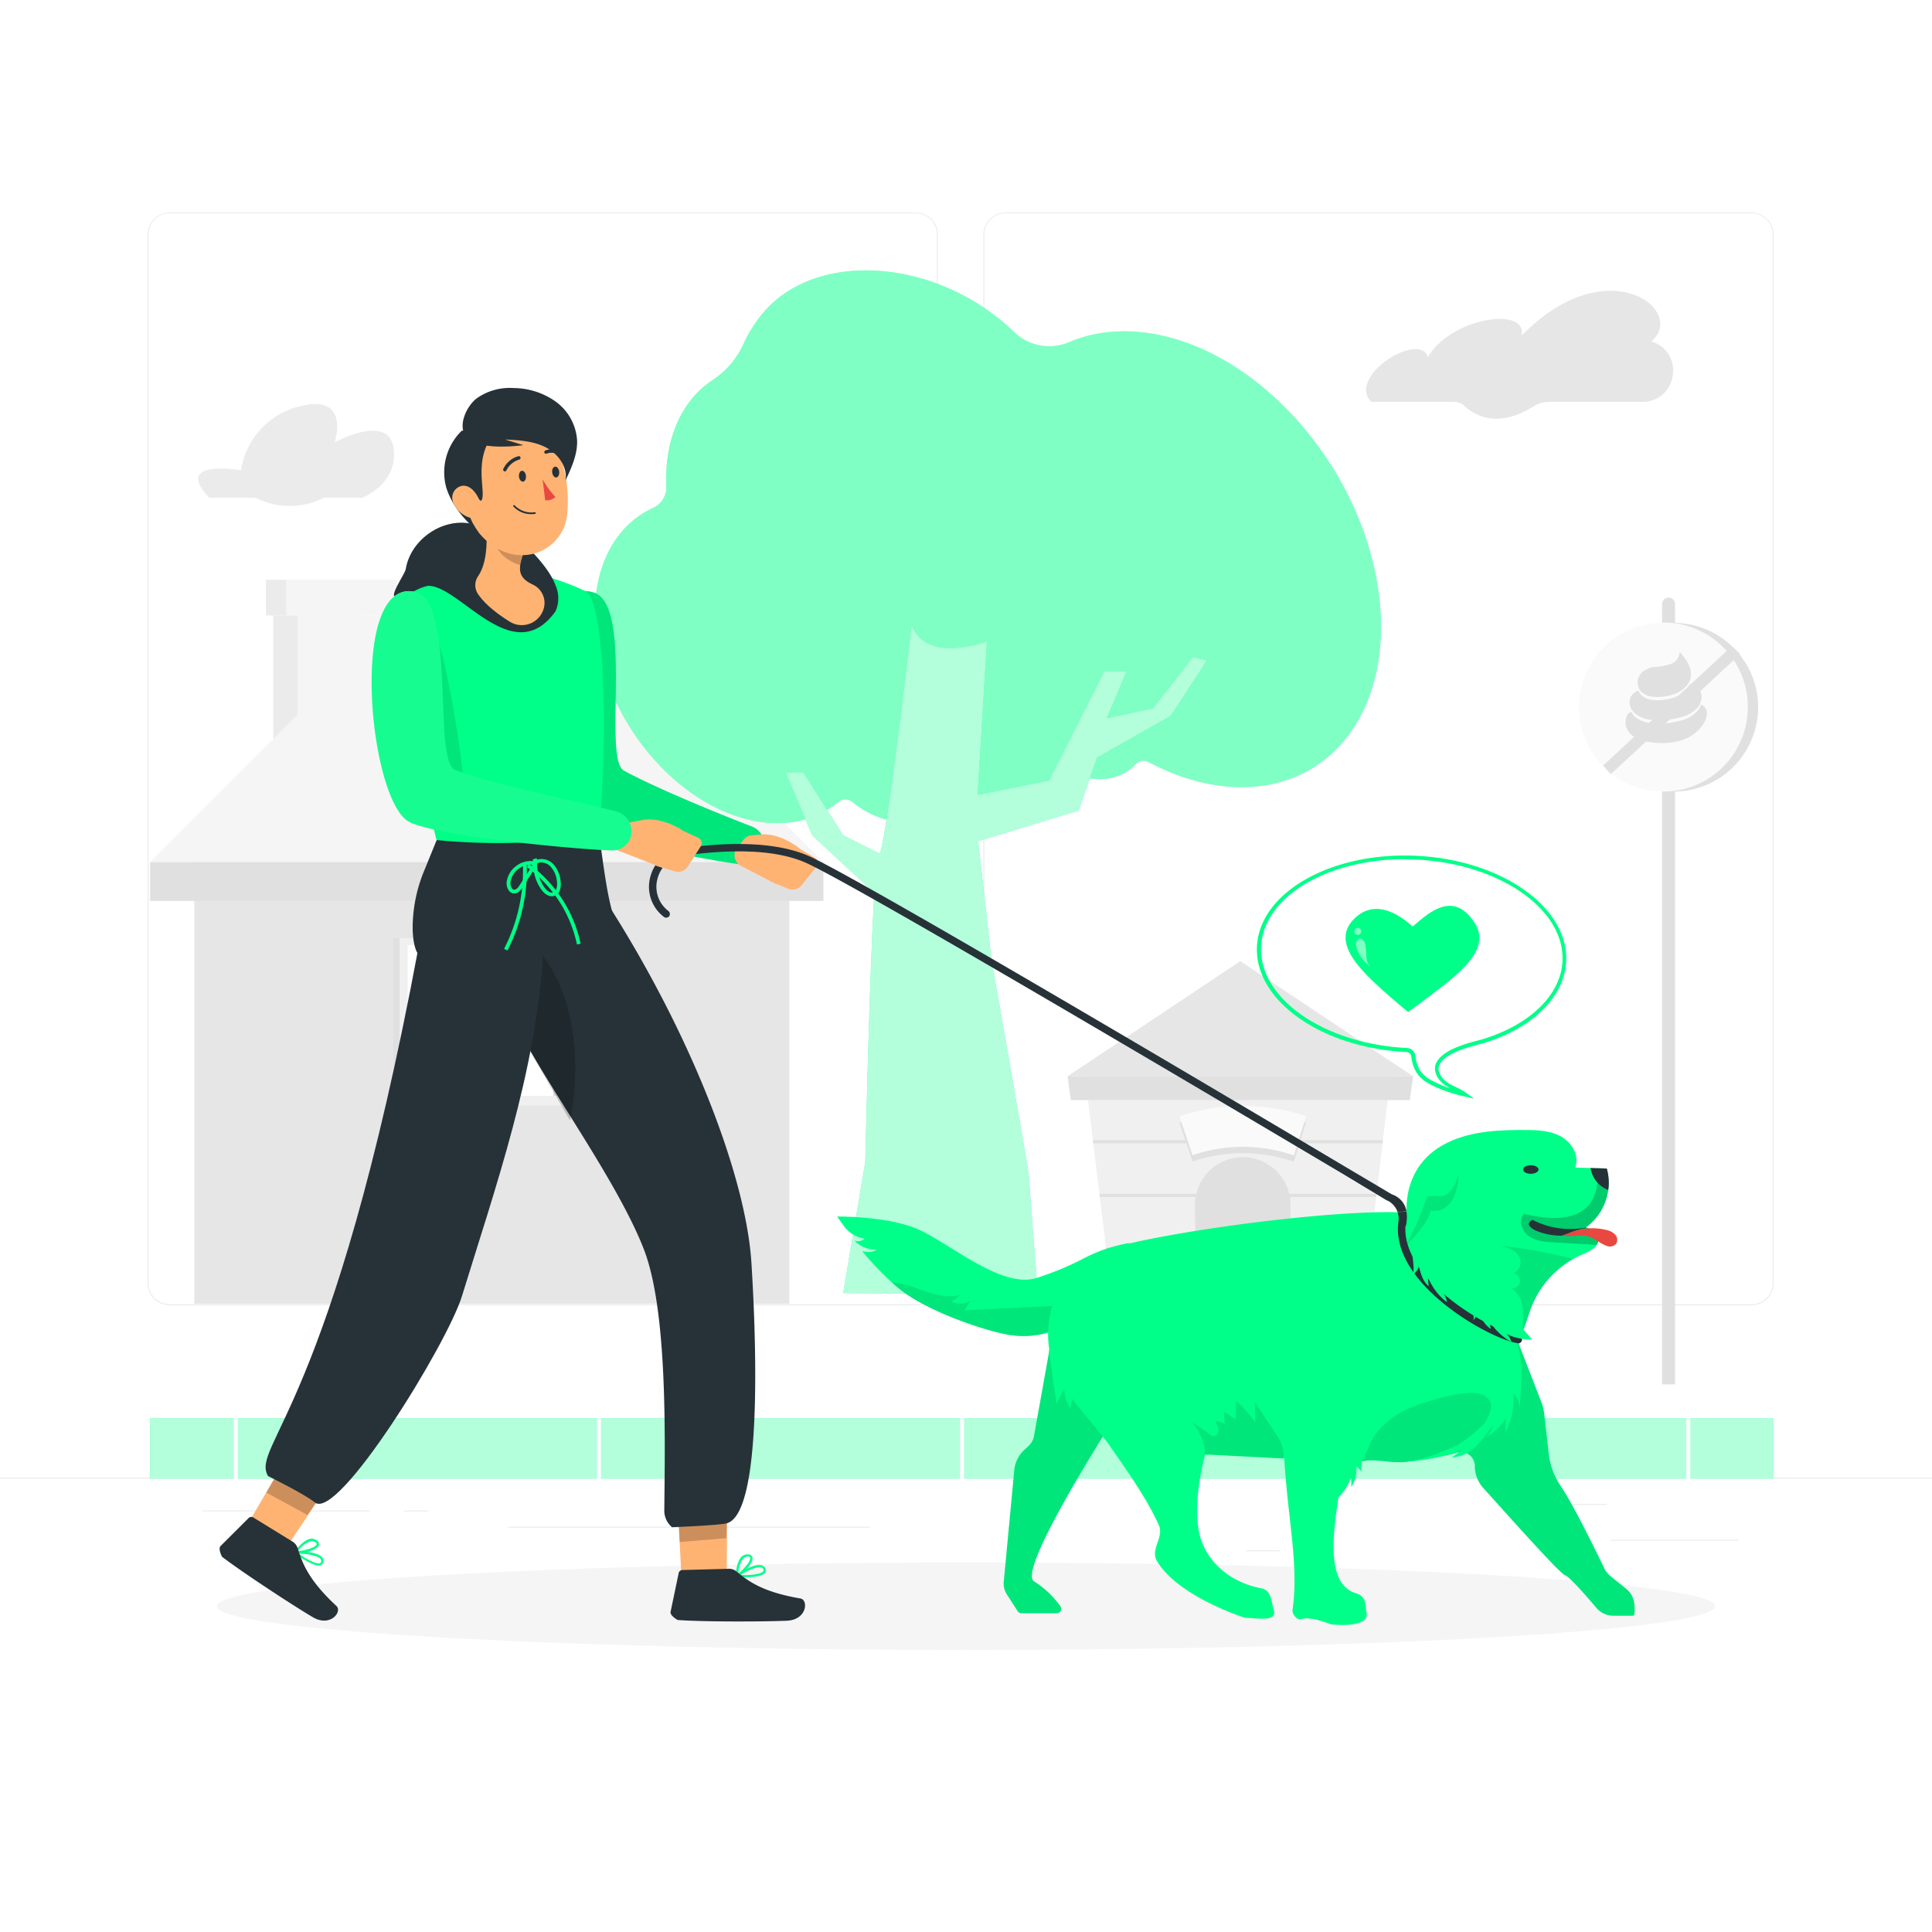 <svg class="animated" id="freepik_stories-dog-walking" xmlns="http://www.w3.org/2000/svg" viewBox="0 0 500 500" version="1.1" xmlns:xlink="http://www.w3.org/1999/xlink" xmlns:svgjs="http://svgjs.com/svgjs"><style>svg#freepik_stories-dog-walking:not(.animated) .animable {opacity: 0;}svg#freepik_stories-dog-walking.animated #freepik--background-complete--inject-31 {animation: 1s 1 forwards cubic-bezier(.36,-0.01,.5,1.38) slideDown,3s Infinite  linear wind;animation-delay: 0s,1s;}svg#freepik_stories-dog-walking.animated #freepik--Shadow--inject-31 {animation: 1s 1 forwards cubic-bezier(.36,-0.01,.5,1.38) lightSpeedLeft;animation-delay: 0s;}svg#freepik_stories-dog-walking.animated #freepik--speech-bubble--inject-31 {animation: 1s 1 forwards cubic-bezier(.36,-0.01,.5,1.38) slideUp,1.5s Infinite  linear wind;animation-delay: 0s,1s;}svg#freepik_stories-dog-walking.animated #freepik--Floor--inject-31 {animation: 1s 1 forwards cubic-bezier(.36,-0.01,.5,1.38) lightSpeedLeft;animation-delay: 0s;}svg#freepik_stories-dog-walking.animated #freepik--Tree--inject-31 {animation: 1s 1 forwards cubic-bezier(.36,-0.01,.5,1.38) slideUp,3s Infinite  linear wind;animation-delay: 0s,1s;}svg#freepik_stories-dog-walking.animated #freepik--Characters--inject-31 {animation: 1s 1 forwards cubic-bezier(.36,-0.01,.5,1.38) zoomOut,3s Infinite  linear wind;animation-delay: 0s,1s;}            @keyframes slideDown {                0% {                    opacity: 0;                    transform: translateY(-30px);                }                100% {                    opacity: 1;                    transform: translateY(0);                }            }                    @keyframes wind {                0% {                    transform: rotate( 0deg );                }                25% {                    transform: rotate( 1deg );                }                75% {                    transform: rotate( -1deg );                }            }                    @keyframes lightSpeedLeft {              from {                transform: translate3d(-50%, 0, 0) skewX(20deg);                opacity: 0;              }              60% {                transform: skewX(-10deg);                opacity: 1;              }              80% {                transform: skewX(2deg);              }              to {                opacity: 1;                transform: translate3d(0, 0, 0);              }            }                    @keyframes slideUp {                0% {                    opacity: 0;                    transform: translateY(30px);                }                100% {                    opacity: 1;                    transform: inherit;                }            }                    @keyframes zoomOut {                0% {                    opacity: 0;                    transform: scale(1.5);                }                100% {                    opacity: 1;                    transform: scale(1);                }            }        </style><g id="freepik--background-complete--inject-31" class="animable animator-active" style="transform-origin: 250px 228.23px;"><rect x="416.78" y="398.49" width="33.12" height="0.25" style="fill: rgb(235, 235, 235); transform-origin: 433.34px 398.615px;" id="el2s2pcqn30ip" class="animable"></rect><rect x="322.53" y="401.21" width="8.69" height="0.25" style="fill: rgb(235, 235, 235); transform-origin: 326.875px 401.335px;" id="el85y8agm4r1g" class="animable"></rect><rect x="396.59" y="389.21" width="19.19" height="0.25" style="fill: rgb(235, 235, 235); transform-origin: 406.185px 389.335px;" id="el3shqjzkic6g" class="animable"></rect><rect x="52.46" y="390.89" width="43.19" height="0.25" style="fill: rgb(235, 235, 235); transform-origin: 74.055px 391.015px;" id="el7gc797g62e8" class="animable"></rect><rect x="104.56" y="390.89" width="6.33" height="0.25" style="fill: rgb(235, 235, 235); transform-origin: 107.725px 391.015px;" id="elz3h0f5v4yt" class="animable"></rect><rect x="131.47" y="395.11" width="93.68" height="0.25" style="fill: rgb(235, 235, 235); transform-origin: 178.31px 395.235px;" id="el9y9zeu8e6or" class="animable"></rect><path d="M237,337.8H43.91a5.71,5.71,0,0,1-5.7-5.71V60.66A5.71,5.71,0,0,1,43.91,55H237a5.71,5.71,0,0,1,5.71,5.71V332.09A5.71,5.71,0,0,1,237,337.8ZM43.91,55.2a5.46,5.46,0,0,0-5.45,5.46V332.09a5.46,5.46,0,0,0,5.45,5.46H237a5.47,5.47,0,0,0,5.46-5.46V60.66A5.47,5.47,0,0,0,237,55.2Z" style="fill: rgb(235, 235, 235); transform-origin: 140.46px 196.4px;" id="elb3w5xa2a7q9" class="animable"></path><path d="M453.31,337.8H260.21a5.72,5.72,0,0,1-5.71-5.71V60.66A5.72,5.72,0,0,1,260.21,55h193.1A5.71,5.71,0,0,1,459,60.66V332.09A5.71,5.71,0,0,1,453.31,337.8ZM260.21,55.2a5.47,5.47,0,0,0-5.46,5.46V332.09a5.47,5.47,0,0,0,5.46,5.46h193.1a5.47,5.47,0,0,0,5.46-5.46V60.66a5.47,5.47,0,0,0-5.46-5.46Z" style="fill: rgb(235, 235, 235); transform-origin: 356.75px 196.4px;" id="el5sd271kstb" class="animable"></path><rect y="382.4" width="500" height="0.25" style="fill: rgb(235, 235, 235); transform-origin: 250px 382.525px;" id="elthkbglvceqe" class="animable"></rect><g id="el25rh28lvwgk"><rect x="70.72" y="159.26" width="22.71" height="42.15" style="fill: rgb(235, 235, 235); transform-origin: 82.075px 180.335px; transform: rotate(180deg);" class="animable"></rect></g><g id="el6y1n33aqvw"><rect x="77.04" y="159.26" width="22.71" height="42.15" style="fill: rgb(245, 245, 245); transform-origin: 88.395px 180.335px; transform: rotate(180deg);" class="animable"></rect></g><rect x="68.85" y="150.07" width="33.88" height="9.19" style="fill: rgb(245, 245, 245); transform-origin: 85.79px 154.665px;" id="eligz3re86aij" class="animable"></rect><rect x="68.85" y="150.07" width="5.22" height="9.19" style="fill: rgb(235, 235, 235); transform-origin: 71.46px 154.665px;" id="elc6ub8vbvnqb" class="animable"></rect><g id="elhz79rlam12u"><rect x="50.28" y="223.11" width="154" height="114.31" style="fill: rgb(230, 230, 230); transform-origin: 127.28px 280.265px; transform: rotate(180deg);" class="animable"></rect></g><polygon points="125.98 135.99 213.1 223.11 38.86 223.11 125.98 135.99" style="fill: rgb(245, 245, 245); transform-origin: 125.98px 179.55px;" id="el2ngm6odav7a" class="animable"></polygon><g id="eli53cffu4q9"><rect x="38.86" y="223.11" width="174.24" height="10.05" style="fill: rgb(224, 224, 224); transform-origin: 125.98px 228.135px; transform: rotate(180deg);" class="animable"></rect></g><rect x="101.81" y="242.81" width="43.34" height="43.34" style="fill: rgb(224, 224, 224); transform-origin: 123.48px 264.48px;" id="elf8c0wxxu19e" class="animable"></rect><rect x="103.4" y="242.81" width="43.34" height="43.34" style="fill: rgb(240, 240, 240); transform-origin: 125.07px 264.48px;" id="elcb66jjagoqp" class="animable"></rect><rect x="105.51" y="244.57" width="39.04" height="39.04" style="fill: rgb(255, 255, 255); transform-origin: 125.03px 264.09px;" id="els3kn8qewce" class="animable"></rect><rect x="143.17" y="244.57" width="1.37" height="39.04" style="fill: rgb(224, 224, 224); transform-origin: 143.855px 264.09px;" id="el1joopuuagnc" class="animable"></rect><g id="elyauv2p8frzc"><rect x="123.67" y="247.01" width="1.37" height="37.93" style="fill: rgb(224, 224, 224); transform-origin: 124.355px 265.975px; transform: rotate(-90deg);" class="animable"></rect></g><rect x="104.77" y="262.98" width="39.77" height="2.31" style="fill: rgb(240, 240, 240); transform-origin: 124.655px 264.135px;" id="el8l2ij23mn0g" class="animable"></rect><polygon points="284.56 309.24 284.63 309.79 286.23 322.95 286.32 323.69 287.91 336.8 287.96 337.19 311.51 337.19 331.74 337.19 352.94 337.19 352.95 337.1 354.53 323.69 354.62 322.9 356.16 309.79 356.26 308.99 357.8 295.89 357.89 295.09 359.12 284.69 359.84 278.54 280.82 278.54 281.56 284.69 282.88 295.48 282.93 295.89 284.56 309.24" style="fill: rgb(240, 240, 240); transform-origin: 320.33px 307.865px;" id="eltamde6qox5l" class="animable"></polygon><polygon points="321 248.74 276.29 278.54 365.71 278.54 321 248.74" style="fill: rgb(230, 230, 230); transform-origin: 321px 263.64px;" id="el3mhj4leeir5" class="animable"></polygon><polygon points="364.87 284.69 277.13 284.69 276.29 278.54 365.71 278.54 364.87 284.69" style="fill: rgb(224, 224, 224); transform-origin: 321px 281.615px;" id="elh2fta4qa3w" class="animable"></polygon><path d="M334,312.19c0,13.81-.83,19.81-2.24,25H311.51c-1.41-5.2-2.24-11.2-2.24-25a12.36,12.36,0,1,1,24.71,0Z" style="fill: rgb(224, 224, 224); transform-origin: 321.633px 318.334px;" id="elfudcxulsdsv" class="animable"></path><polygon points="282.88 295.48 282.88 295.09 357.89 295.09 357.8 295.89 282.93 295.89 282.88 295.48" style="fill: rgb(224, 224, 224); transform-origin: 320.385px 295.49px;" id="elx3p546u0d5" class="animable"></polygon><polygon points="284.56 309.24 284.56 308.99 309.69 308.99 333.56 308.99 356.26 308.99 356.16 309.79 333.74 309.79 309.51 309.79 284.63 309.79 284.56 309.24" style="fill: rgb(224, 224, 224); transform-origin: 320.41px 309.39px;" id="el8pr95o2m47y" class="animable"></polygon><polygon points="286.23 322.95 286.23 322.9 309.5 322.9 333.75 322.9 354.62 322.9 354.53 323.69 333.71 323.69 309.54 323.69 286.32 323.69 286.23 322.95" style="fill: rgb(224, 224, 224); transform-origin: 320.425px 323.295px;" id="eluswpmr10ej" class="animable"></polygon><rect x="287.9" y="336.8" width="65.05" height="0.8" style="fill: rgb(224, 224, 224); transform-origin: 320.425px 337.2px;" id="el0e7d42wstzqh" class="animable"></rect><path d="M334.86,300.65l-1.15-.36a40.31,40.31,0,0,0-25.07.32l-3.41-10.05a50.92,50.92,0,0,1,31.64-.4l1.14.36Z" style="fill: rgb(224, 224, 224); transform-origin: 321.62px 294.243px;" id="elmiunc88ixl" class="animable"></path><path d="M334.86,299l-1.15-.35a40.24,40.24,0,0,0-25.07.31l-3.41-10.05a50.85,50.85,0,0,1,31.64-.39l1.14.35Z" style="fill: rgb(250, 250, 250); transform-origin: 321.62px 292.594px;" id="elhalz9878ek" class="animable"></path><path d="M354.88,104h21.49a4,4,0,0,1,2.14.64h0c6.72,6.55,14.59,2.9,18.09.68a8.33,8.33,0,0,1,4.46-1.32H425c9,0,11.15-12.57,2.67-15.53l-.33-.11c9.39-7.82-11.21-24.3-33.57-1.48,1.74-7.61-18.14-4.86-24.22,5.53C367.39,85.57,348.43,97.42,354.88,104Z" style="fill: rgb(230, 230, 230); transform-origin: 393.281px 91.807px;" id="el5ozp14v71d5" class="animable"></path><path d="M54.14,128.8H66l1,.44a19.5,19.5,0,0,0,16.84-.44h9.93s9.3-3.5,8.09-12.77-15.23-1.54-15.23-1.54,4.26-12.94-9.33-9.27a20.1,20.1,0,0,0-14.91,16.49S44.54,118.6,54.14,128.8Z" style="fill: rgb(235, 235, 235); transform-origin: 76.636px 117.752px;" id="elu1jzug8phir" class="animable"></path><path d="M431.83,154.67h0a1.68,1.68,0,0,1,1.68,1.68V358.28h-3.36v-202A1.67,1.67,0,0,1,431.83,154.67Z" style="fill: rgb(224, 224, 224); transform-origin: 431.83px 256.475px;" id="elzi5nipkecfi" class="animable"></path><path d="M455,183a21.86,21.86,0,0,1-21.86,21.86c-.45,0-.9,0-1.34-.05h0a21.69,21.69,0,0,1-15-7.35,21.37,21.37,0,0,1-1.84-2.39A21.85,21.85,0,0,1,431.8,161.2h0c.44,0,.89,0,1.34,0a21.73,21.73,0,0,1,13.39,4.59,19.38,19.38,0,0,1,2.25,2A21.72,21.72,0,0,1,455,183Z" style="fill: rgb(224, 224, 224); transform-origin: 433.164px 183.03px;" id="elos1au1wx26" class="animable"></path><path d="M452.33,183a21.84,21.84,0,0,1-20.5,21.81c-.45,0-.9.05-1.35.05a21.76,21.76,0,0,1-15.12-6.08,22.24,22.24,0,0,1-2-2.21,21.85,21.85,0,0,1,17.14-35.42c.45,0,.9,0,1.35,0a21.72,21.72,0,0,1,13.45,5.73,20.11,20.11,0,0,1,2.06,2.17A21.79,21.79,0,0,1,452.33,183Z" style="fill: rgb(250, 250, 250); transform-origin: 430.483px 183.005px;" id="elmotzz1vdhm" class="animable"></path><path d="M450.36,169.29l-1.47,1.36L418.34,199l-1.43,1.32a22.24,22.24,0,0,1-2-2.21l1.61-1.5,30.33-28.14,1.28-1.19A19.38,19.38,0,0,1,450.36,169.29Z" style="fill: rgb(224, 224, 224); transform-origin: 432.635px 183.8px;" id="elhav0qk3bnxd" class="animable"></path><path d="M440.19,181.49a4.51,4.51,0,0,1-.71,1.46,8.52,8.52,0,0,1-4.61,2.69,20.15,20.15,0,0,1-7.08.7,8.64,8.64,0,0,1-4-1.19,4.75,4.75,0,0,1-1.64-1.78,3.59,3.59,0,0,1-.41-1.73,3.09,3.09,0,0,1,2.32-2.91c1.2,3.34,6.8,2.71,9.46,1.67a6.71,6.71,0,0,0,3.8-3.33,3.7,3.7,0,0,1,2.11.91A3.51,3.51,0,0,1,440.19,181.49Z" style="fill: rgb(224, 224, 224); transform-origin: 431.056px 181.736px;" id="el3yxtoz8s9w5" class="animable"></path><path d="M437.54,175.48a4.79,4.79,0,0,1-.24.73,6.67,6.67,0,0,1-3.8,3.33c-2.66,1.05-8.26,1.68-9.46-1.67a4.23,4.23,0,0,1-.2-.88,3.61,3.61,0,0,1,1.05-2.94,6.29,6.29,0,0,1,3.69-1.48,13.46,13.46,0,0,0,3.94-.79,3.36,3.36,0,0,0,2.16-3.11,17,17,0,0,1,2.24,3.1A5.73,5.73,0,0,1,437.54,175.48Z" style="fill: rgb(224, 224, 224); transform-origin: 430.721px 174.524px;" id="elcij1009tqt" class="animable"></path><path d="M441.75,184.64a4.6,4.6,0,0,1-.66,2.3,10.41,10.41,0,0,1-6.09,4.69,17.85,17.85,0,0,1-7.8.44,10.92,10.92,0,0,1-4-1.22,5,5,0,0,1-2.51-3.26c0-1.19.08-2.9,1.47-3.37a4.67,4.67,0,0,0,1.64,1.78,8.64,8.64,0,0,0,4,1.19,19.92,19.92,0,0,0,7.08-.69,8.48,8.48,0,0,0,4.61-2.7,4.45,4.45,0,0,0,.71-1.45,2,2,0,0,1,.51.23A2.42,2.42,0,0,1,441.75,184.64Z" style="fill: rgb(224, 224, 224); transform-origin: 431.221px 187.33px;" id="el1rsfp78gomp" class="animable"></path></g><g id="freepik--Shadow--inject-31" class="animable" style="transform-origin: 250px 415.69px;"><ellipse id="freepik--path--inject-31" cx="250" cy="415.69" rx="193.89" ry="11.32" style="fill: rgb(245, 245, 245); transform-origin: 250px 415.69px;" class="animable"></ellipse></g><g id="freepik--speech-bubble--inject-31" class="animable" style="transform-origin: 365.31px 252.884px;"><path d="M381.53,284.36l-2.42-.59a37.37,37.37,0,0,1-7.53-2.44l-.32-.15c-2.37-1.15-5.33-2.58-6-7.57a1.36,1.36,0,0,0-1.16-1.34c-22.07-1.06-39.47-13.31-38.8-27.31s19.19-24.53,41.24-23.48,39.46,13.33,38.78,27.33c-.43,8.94-8.35,17-20.68,20.92-.35.14-1,.32-1.89.55-3.07.81-8.8,2.32-10.24,5.31-.71,1.47.43,3.37,1.87,4.41a16.08,16.08,0,0,0,2.42,1.35,18,18,0,0,1,2.69,1.53Zm-18-62c-20.15,0-36.54,9.77-37.16,22.59-.65,13.45,16.33,25.24,37.84,26.28a2.32,2.32,0,0,1,2.11,2.21c.56,4.45,3.14,5.69,5.41,6.79l.32.15a22.32,22.32,0,0,0,3.35,1.3,12,12,0,0,1-1.54-.92c-1.8-1.31-3.13-3.67-2.18-5.66,1.64-3.4,7.66-5,10.89-5.84.82-.22,1.47-.39,1.8-.52,12-3.85,19.61-11.51,20-20,.65-13.45-16.32-25.24-37.83-26.28C365.52,222.43,364.5,222.41,363.5,222.41Z" style="fill: rgb(0, 255, 136); transform-origin: 365.31px 252.884px;" id="ellgq19rrkr1i" class="animable"></path><path d="M367.32,259.79l-2.84,2.07a.18.18,0,0,1-.07.05l-2.75-2.3c-8.57-7.45-18.31-15.64-10.65-22.33,5.31-4.65,11.47-.32,14.58,2.49,3.29-2.6,10.2-10,16-1C386.47,246.24,376.35,252.92,367.32,259.79Z" style="fill: rgb(0, 255, 136); transform-origin: 365.549px 248.173px;" id="eloqwu498g4ii" class="animable"></path><g id="elsu10b6j52f"><path d="M351.43,240.14a.9.9,0,1,1-.09,0Z" style="fill: rgb(255, 255, 255); opacity: 0.5; transform-origin: 351.385px 241.039px;" class="animable"></path></g><g id="el69vgmleclod"><path d="M354.8,250.26c-2.37-1.54,0-6.92-3-7.37C349.66,243.79,351.87,248.34,354.8,250.26Z" style="fill: rgb(255, 255, 255); opacity: 0.5; transform-origin: 352.873px 246.575px;" class="animable"></path></g></g><g id="freepik--Floor--inject-31" class="animable" style="transform-origin: 248.94px 375.245px;"><rect x="38.86" y="367.09" width="420.16" height="15.56" style="fill: rgb(0, 255, 136); transform-origin: 248.94px 374.87px;" id="el9q45avg51e" class="animable"></rect><g id="el04g8se8xrsyk"><g style="opacity: 0.7; transform-origin: 248.94px 374.87px;" class="animable"><rect x="38.86" y="367.09" width="420.16" height="15.56" style="fill: rgb(255, 255, 255); transform-origin: 248.94px 374.87px;" id="elwcqfgb2kupf" class="animable"></rect></g></g><rect x="60.52" y="367.09" width="1" height="16.31" style="fill: rgb(255, 255, 255); transform-origin: 61.02px 375.245px;" id="el9s2jrcfuzoc" class="animable"></rect><rect x="154.5" y="367.09" width="1" height="16.31" style="fill: rgb(255, 255, 255); transform-origin: 155px 375.245px;" id="elpybwrbr5phd" class="animable"></rect><rect x="248.48" y="367.09" width="1" height="16.31" style="fill: rgb(255, 255, 255); transform-origin: 248.98px 375.245px;" id="eltgc7rgmuba" class="animable"></rect><rect x="342.46" y="367.09" width="1" height="16.31" style="fill: rgb(255, 255, 255); transform-origin: 342.96px 375.245px;" id="elq41fugbe8" class="animable"></rect><rect x="436.44" y="367.09" width="1" height="16.31" style="fill: rgb(255, 255, 255); transform-origin: 436.94px 375.245px;" id="elee6s289h0o9" class="animable"></rect></g><g id="freepik--Tree--inject-31" class="animable" style="transform-origin: 255.685px 202.535px;"><path d="M334,106.93c-18-19-40.67-25.47-57.26-18.38a13.13,13.13,0,0,1-14.34-2.66C242.31,66.5,209.77,64.2,196.27,82.5a37.45,37.45,0,0,0-3.87,6.56,22.09,22.09,0,0,1-8,9.33,24,24,0,0,0-6.14,5.84c-4.28,5.81-6.14,13.4-5.81,21.54a5.87,5.87,0,0,1-3.35,5.65,23.32,23.32,0,0,0-9.27,7.55c-10.93,14.82-6.11,41.22,10.78,59,15,15.82,34.58,19.44,46.39,9.56a2.81,2.81,0,0,1,3.57,0c8.5,6.82,18.38,6.87,23.52-.53h0a2.81,2.81,0,0,1,4.18-.51c8.76,7.84,19.36,8.27,24.75.51a16.78,16.78,0,0,0,2.2-4.59,2.77,2.77,0,0,1,3.59-1.83c5.74,2.05,11.36,1.16,15.19-2.87a2.7,2.7,0,0,1,3.23-.52c19.66,10.49,40.37,8.47,51.9-7.16C364.55,169.11,357.76,131.93,334,106.93Z" style="fill: rgb(0, 255, 136); transform-origin: 255.685px 141.5px;" id="el9vdes0l64xu" class="animable"></path><g id="eloi424c3wozc"><path d="M334,106.93c-18-19-40.67-25.47-57.26-18.38a13.13,13.13,0,0,1-14.34-2.66C242.31,66.5,209.77,64.2,196.27,82.5a37.45,37.45,0,0,0-3.87,6.56,22.09,22.09,0,0,1-8,9.33,24,24,0,0,0-6.14,5.84c-4.28,5.81-6.14,13.4-5.81,21.54a5.87,5.87,0,0,1-3.35,5.65,23.32,23.32,0,0,0-9.27,7.55c-10.93,14.82-6.11,41.22,10.78,59,15,15.82,34.58,19.44,46.39,9.56a2.81,2.81,0,0,1,3.57,0c8.5,6.82,18.38,6.87,23.52-.53h0a2.81,2.81,0,0,1,4.18-.51c8.76,7.84,19.36,8.27,24.75.51a16.78,16.78,0,0,0,2.2-4.59,2.77,2.77,0,0,1,3.59-1.83c5.74,2.05,11.36,1.16,15.19-2.87a2.7,2.7,0,0,1,3.23-.52c19.66,10.49,40.37,8.47,51.9-7.16C364.55,169.11,357.76,131.93,334,106.93Z" style="fill: rgb(255, 255, 255); opacity: 0.5; transform-origin: 255.685px 141.5px;" class="animable"></path></g><path d="M210.2,216.16l16.08,14.94c-1.29,21.07-2.34,69.6-2.34,69.6l-5.72,33.93,50.4.46s-2.29-28.65-2.29-30.21-9.74-56.45-9.74-56.45l-3.44-30.74,26-7.93,4.75-13.7L303,185.25l9.33-14.33-3.6-.88-10.31,13.24-12,2.61,5.15-12.19H285.8L271.48,202,253,205.73l2.41-39.67c-17.75,5.57-19.47-4.58-19.47-4.58s-6.09,53.39-8.24,59.47l-9.51-4.79L207.9,199.88h-4.58Z" style="fill: rgb(0, 255, 136); transform-origin: 257.825px 248.285px;" id="elh25p1np5c6e" class="animable"></path><g id="elh5h1wy593tv"><path d="M210.2,216.16l16.08,14.94c-1.29,21.07-2.34,69.6-2.34,69.6l-5.72,33.93,50.4.46s-2.29-28.65-2.29-30.21-9.74-56.45-9.74-56.45l-3.44-30.74,26-7.93,4.75-13.7L303,185.25l9.33-14.33-3.6-.88-10.31,13.24-12,2.61,5.15-12.19H285.8L271.48,202,253,205.73l2.41-39.67c-17.75,5.57-19.47-4.58-19.47-4.58s-6.09,53.39-8.24,59.47l-9.51-4.79L207.9,199.88h-4.58Z" style="fill: rgb(255, 255, 255); opacity: 0.7; transform-origin: 257.825px 248.285px;" class="animable"></path></g></g><g id="freepik--Characters--inject-31" class="animable" style="transform-origin: 239.951px 260.469px;"><path d="M218.12,316.92c-.92-1.29-1.46-2.08-1.46-2.08s11.92-.17,20.05,2.93S259,333.82,268.38,330.7A77.41,77.41,0,0,0,279.84,326a44.73,44.73,0,0,1,6.26-2.76,53.5,53.5,0,0,1,5.91-1.53s3.6,1.51-4.58,11.09-16,14.07-25.76,12.74c-5.28-.72-19.38-5.25-27.31-10.77-3.41-2.37-8-7.07-11.18-10.9.58-.11,2,.65,3.68-.47a7.68,7.68,0,0,1-5.76-2.36,2.47,2.47,0,0,0,2.65-.47A8.36,8.36,0,0,1,218.12,316.92Z" style="fill: rgb(0, 255, 136); transform-origin: 254.729px 330.304px;" id="elsbu6vupnrln" class="animable"></path><g id="elwy6vk5rl4lm"><path d="M248.87,335l-2.67,1.84a5,5,0,0,0,5-.28l-1.58,2.54,24-1.18a4.92,4.92,0,0,1,2.26.24,3.33,3.33,0,0,1,1.59,3.6l-.06.24a22.35,22.35,0,0,1-15.72,3.59c-5.28-.72-19.38-5.25-27.31-10.77a32.44,32.44,0,0,1-3.59-2.95,25.35,25.35,0,0,1,6.74,1.64C241.18,334.82,245.18,336.25,248.87,335Z" style="opacity: 0.1; transform-origin: 254.169px 338.847px;" class="animable"></path></g><path d="M271.91,347.57l-4.31,24.07a4.58,4.58,0,0,1-1.45,2.61l-1,.94a8.11,8.11,0,0,0-2.65,5.27l-2.73,28.87a5.16,5.16,0,0,0,.79,3.27l2.81,4.38a1.15,1.15,0,0,0,1,.52h9.13a1.14,1.14,0,0,0,.91-1.81,23.29,23.29,0,0,0-6.78-6.41C262.76,406.54,289.7,365,289.7,365S281.06,332,271.91,347.57Z" style="fill: rgb(0, 255, 136); transform-origin: 274.723px 380.448px;" id="elwy650lfhaab" class="animable"></path><g id="elua3gzr4dmw"><path d="M271.91,347.57l-4.31,24.07a4.58,4.58,0,0,1-1.45,2.61l-1,.94a8.11,8.11,0,0,0-2.65,5.27l-2.73,28.87a5.16,5.16,0,0,0,.79,3.27l2.81,4.38a1.15,1.15,0,0,0,1,.52h9.13a1.14,1.14,0,0,0,.91-1.81,23.29,23.29,0,0,0-6.78-6.41C262.76,406.54,289.7,365,289.7,365S281.06,332,271.91,347.57Z" style="opacity: 0.1; transform-origin: 274.723px 380.448px;" class="animable"></path></g><path d="M393.09,347.88l5.78,14.9a12.87,12.87,0,0,1,.78,3.18l1.15,10.21a18.55,18.55,0,0,0,3.09,8.36c3.25,4.79,9.43,17.47,11.33,21.4a5.76,5.76,0,0,0,1.6,2l4,3.22a5.77,5.77,0,0,1,2.15,4c.14,1.45.17,3-.33,3h-5.06a5.85,5.85,0,0,1-4.48-2.08c-2.52-3-7-8.1-8.1-8.42-1.3-.38-15.08-15.86-21.13-22.56a8.5,8.5,0,0,1-2.18-5.68h0a3.62,3.62,0,0,0-4.69-3.46c-4,1.22-12.17,2.24-14.62,2.52,0,0,17.47-19,17-31.34s13.34-7.37,13.67-4.2A22.17,22.17,0,0,1,393.09,347.88Z" style="fill: rgb(0, 255, 136); transform-origin: 392.719px 378.68px;" id="elh894p4ylj7j" class="animable"></path><g id="el99rtvbn07"><path d="M393.09,347.88l5.78,14.9a12.87,12.87,0,0,1,.78,3.18l1.15,10.21a18.55,18.55,0,0,0,3.09,8.36c3.25,4.79,9.43,17.47,11.33,21.4a5.76,5.76,0,0,0,1.6,2l4,3.22a5.77,5.77,0,0,1,2.15,4c.14,1.45.17,3-.33,3h-5.06a5.85,5.85,0,0,1-4.48-2.08c-2.52-3-7-8.1-8.1-8.42-1.3-.38-15.08-15.86-21.13-22.56a8.5,8.5,0,0,1-2.18-5.68h0a3.62,3.62,0,0,0-4.69-3.46c-4,1.22-12.17,2.24-14.62,2.52,0,0,17.47-19,17-31.34s13.34-7.37,13.67-4.2A22.17,22.17,0,0,1,393.09,347.88Z" style="opacity: 0.1; transform-origin: 392.719px 378.68px;" class="animable"></path></g><path d="M285,323.68l.12,0c1.92-.61,4.27-1.23,7-1.84,18.61-4.29,53.2-8.56,69.61-8.11.81,0,1.57.06,2.28.11h.07a29.9,29.9,0,0,1,3.59.41,8.61,8.61,0,0,1,2.12.62,2.35,2.35,0,0,1,.7.45c8,7.78,20.54,13.05,22.12,26.56a5.61,5.61,0,0,1,.06.59,24.25,24.25,0,0,1,.09,3.22c0,.19,0,.39,0,.59,0,.43-.05.88-.1,1.33a2,2,0,0,1,0,.24s0,0,0,0c-.55,5.3-2.55,11.67-6.54,19.52-.35.69-.72,1.39-1.11,2.11a13.34,13.34,0,0,1-6.32,5.47l-.47.22h0a29.69,29.69,0,0,1-3.71,1.35h-.05a52.65,52.65,0,0,1-10.6,1.78l-.87.06a21.88,21.88,0,0,1-2.68,0s0,0,0,0c-2.44-.19-4.94-.63-7.18-.27a5.41,5.41,0,0,0-.58.12l-.28.06a6.49,6.49,0,0,0-2.56,1.3,3.23,3.23,0,0,0-.44.39,8.5,8.5,0,0,0-1.37,1.8,9.82,9.82,0,0,0-1.21,3.66c-.1.71-.21,1.44-.32,2.2-1.42,9.55-3.19,22.45,4.59,24.72,3,.88,2.37,3.9,2.62,4.73,1.36,4.53-9,3.33-9,3.33-2.54-.87-5.56-2.05-7.93-1.35-1,.28-2.29-1.35-2.14-2.37,1.65-11.83-1.19-23.11-2.14-39.23l-.51,0L313,376.47l-.77,0-.35,0h0c-.2.55-4.05,14.85-.7,22.95,2.61,6.3,8.49,10.35,15.19,11.62,2.63.5,2.54,3,3.31,5.8.83,2.93-4.47,1.93-7.51,1.83,0,0-17.3-5.44-22.78-14.72-1.75-3,1.93-6.11.51-9.26-3-6.71-8.18-14-12.37-20.06q-1-1.44-2.1-2.82c-2.59-3.31-5.46-6.44-7.95-9.78-.18.89-.39,1.77-.48,2.46a9.71,9.71,0,0,1-1.57-5.15l-2,3.89c-.59-4.1-1.18-8.18-1.78-12.27-.05-.32-.09-.63-.12-.94a6,6,0,0,1,0-1,23.65,23.65,0,0,1-.28-4.12h0a25.4,25.4,0,0,1,1.06-6.92,24.5,24.5,0,0,1,7.83-12.05Z" style="fill: rgb(0, 255, 136); transform-origin: 332.012px 367.121px;" id="el7pndgi951t2" class="animable"></path><g id="eluf82no17to"><path d="M352.72,377.58a4.8,4.8,0,0,1-.54.67c3.26-.86,7.17.36,10.73.14,4.58-.28,9.86-2.4,14.57-4.5,0,0,5.09-3.57,6.81-5.7a6.45,6.45,0,0,0,1.1-2.11c.72-2.25.89-3.6-1.46-5-3.34-2-14.23,1.48-17.63,2.74-5,1.84-9.63,5.22-11.83,10.05A24.65,24.65,0,0,1,352.72,377.58Z" style="opacity: 0.1; transform-origin: 369.022px 369.445px;" class="animable"></path></g><g id="elk9pexifswfd"><path d="M349.18,379.94a3.23,3.23,0,0,1,.44-.39h-.33A1,1,0,0,0,349.18,379.94Z" style="opacity: 0.1; transform-origin: 349.4px 379.745px;" class="animable"></path></g><g id="elvjc736jndda"><path d="M308.39,367.94c1.62,1.67,3.33,5.2,3.39,7.23,0,1,0,1.12.07,1.26l1.65.06,18.68.92a9.06,9.06,0,0,0-1.63-5.78l-5.8-8.81c.05,1.78.09,3.55.13,5.33a32.07,32.07,0,0,0-4.94-5.59c-.06,1.6-.11,3.2-.17,4.79l-3-2c.07,1.14.14,2.28.22,3.42a2.31,2.31,0,0,0-2.49-.77,4.16,4.16,0,0,1,.85,2.09c0,.77-.58,1.6-1.33,1.55a2,2,0,0,1-1-.47C311.48,370.1,309.93,369,308.39,367.94Z" style="opacity: 0.1; transform-origin: 320.294px 369.985px;" class="animable"></path></g><path d="M374.37,295.84c6.22-3.11,13.43-3.44,20.38-3.39,3.19,0,6.53.15,9.31,1.72s4.75,5,3.57,8l8.2.24a14.17,14.17,0,0,1-5.48,15.3l2.21.47c1.49.62,1.57,2.88.57,4.16s-2.62,1.85-4.09,2.51a24.8,24.8,0,0,0-12.92,13.95c-1,2.86-3.25,10.54-5.95,11.95-3.42,1.78-6-5.14-8.86-7.7-4.79-4.25-9.44-8.78-12.72-14.27C362,317.7,361.36,302.34,374.37,295.84Z" style="fill: rgb(0, 255, 136); transform-origin: 390.166px 321.742px;" id="el4x0z12tvjbj" class="animable"></path><g id="eloxmlz8uhltp"><path d="M395.66,319.91c1.81,1.3,4.18,1.47,6.41,1.61l11.16.66a3.26,3.26,0,0,0,.3-3.06,1.84,1.84,0,0,0-1-.93l-2.21-.47a14.18,14.18,0,0,0,5.48-15.31l-2.41-.07v3.71c-1,10.1-10.74,10.16-19,8.07C392.94,315.78,393.84,318.62,395.66,319.91Z" style="opacity: 0.2; transform-origin: 404.986px 312.26px;" class="animable"></path></g><g id="el47mmjtx9db7"><path d="M363.48,322.47c-2.73,2.94,6.41-5.24,6.76-9.23,2.2.65,4.58-.83,5.72-2.81a15.51,15.51,0,0,0,1.52-6.65s-1.22,5.76-4.65,5.76H369.4S365.78,320,363.48,322.47Z" style="opacity: 0.1; transform-origin: 370.226px 313.437px;" class="animable"></path></g><path d="M394.17,302.67c0,.61.9,1.11,2,1.11s2-.5,2-1.11-.9-1.11-2-1.11S394.17,302.06,394.17,302.67Z" style="fill: rgb(38, 50, 56); transform-origin: 396.17px 302.67px;" id="elubnytc9iqp8" class="animable"></path><g id="el9xm3uetj7oq"><path d="M394,337.92c-.34-2-1.49-4-3.4-4.6a2,2,0,1,0,1-3.84c1.59-.29,2.44-2.67,1.58-4.2-.95-1.71-3-2.43-4.9-2.89h.08a122.32,122.32,0,0,1,17.74,3.18l1.06.25a24.81,24.81,0,0,0-11,13c-.48,1.3-1.2,3.61-2.09,5.87,0-.26,0-.51,0-.77A33.28,33.28,0,0,0,394,337.92Z" style="opacity: 0.1; transform-origin: 397.72px 333.54px;" class="animable"></path></g><path d="M411.64,302.29l4.19.13a13.24,13.24,0,0,1,.39,5.53A7.16,7.16,0,0,1,411.64,302.29Z" style="fill: rgb(38, 50, 56); transform-origin: 413.995px 305.12px;" id="el10p5rei3nhcm" class="animable"></path><path d="M404.1,319.8c1.27.05,2.71.05,4.35,0h.1l.52,0,.59,0c1.41-.08,2.57.69,4,1.49a10,10,0,0,0,2.29,1.19,2.14,2.14,0,0,0,2.33-.63,2,2,0,0,0-.28-2.33,4.32,4.32,0,0,0-2.18-1.18,14.93,14.93,0,0,0-5-.41,4.58,4.58,0,0,0-.56.06C407.91,318.18,405.74,319.32,404.1,319.8Z" style="fill: rgb(232, 72, 63); transform-origin: 411.316px 320.236px;" id="el80io8b49pt" class="animable"></path><path d="M404.1,319.8a25.91,25.91,0,0,0,4.35,0C406.81,319.85,405.37,319.85,404.1,319.8Z" style="fill: rgb(232, 72, 63); transform-origin: 406.275px 319.846px;" id="elpfub7ydfcg" class="animable"></path><path d="M397.43,318.46a17,17,0,0,0,6.67,1.34c1.77-.52,4.17-1.82,6.7-2l-.45-.1a21.4,21.4,0,0,1-13.73-2S394,316.69,397.43,318.46Z" style="fill: rgb(38, 50, 56); transform-origin: 403.231px 317.75px;" id="elrrfmyiwoldn" class="animable"></path><path d="M393.24,364.76a5.56,5.56,0,0,0-1.55-4.11,19.08,19.08,0,0,1-2.13,10.11l.12-3.72a13.48,13.48,0,0,1-5.31,5,4.87,4.87,0,0,0,1.95-3.32,30.13,30.13,0,0,1-4.33,5.57,10,10,0,0,1-6.26,2.93,32,32,0,0,0,13.1-21,34.8,34.8,0,0,1,1.12-6c.58-1.7,2-4.76,2.89-1.82C394.34,353.18,393.59,359.87,393.24,364.76Z" style="fill: rgb(0, 255, 136); transform-origin: 384.735px 362.198px;" id="elpaei435kthg" class="animable"></path><path d="M352.72,381.1,351,379.45a8.3,8.3,0,0,1-1.28,5.4c0-.79,0-1.58-.08-2.37a14.24,14.24,0,0,1-4.63,6.25c.46-2.57,1-5.13,1.74-7.66.48-1.73,1.92-6.37,4.5-6S351.42,379.86,352.72,381.1Z" style="fill: rgb(0, 255, 136); transform-origin: 348.865px 381.89px;" id="elqp98usgg1t" class="animable"></path><path d="M364,313.55a10,10,0,0,1-.11,3.49.94.94,0,0,1-.17.38c-.2,3.71,1.24,7.61,4.32,11.62,7.19,9.36,21,16.19,25.21,16.7a1,1,0,0,1-.12,1.91h-.11c-5-.59-19.16-7.86-26.51-17.44-3.69-4.81-5.24-9.57-4.59-14.14a5,5,0,0,0-.24-2.37Z" style="fill: rgb(38, 50, 56); transform-origin: 377.79px 330.6px;" id="el6yl1c33l4ry" class="animable"></path><path d="M365.45,330.21c.65-.87,2-1.77,1.62-2.81.72,2.22.93,3.93,2.67,5.49l-.24-2.51a15.28,15.28,0,0,0,4.93,6.6,3.38,3.38,0,0,0-1-2.22,14.9,14.9,0,0,0,6.35,2.46c-2.88-5.22-8.46-12.15-14.41-13.83C365.39,324.85,366.36,329,365.45,330.21Z" style="fill: rgb(0, 255, 136); transform-origin: 372.575px 330.305px;" id="el2ltjnwgcxox" class="animable"></path><path d="M381.2,341.92c.51-1,1.67-2.05,1.18-3,1,2.08,1.51,3.74,3.46,5l-.61-2.44a15.23,15.23,0,0,0,5.87,5.78,3.42,3.42,0,0,0-1.3-2.05,14.85,14.85,0,0,0,6.65,1.47c-3.64-4.72-10.21-10.73-16.34-11.49C380.33,336.62,381.91,340.59,381.2,341.92Z" style="fill: rgb(0, 255, 136); transform-origin: 388.28px 341.225px;" id="el7pavygsjpvs" class="animable"></path><path d="M146.06,212.52c8.49,5.14,44.79,11.44,47,11.29a4.94,4.94,0,0,0,4.21-2.37,5.33,5.33,0,0,0-2.83-7.6c-9.37-3.58-25.94-10.48-33-14.42-5.54-3.08,2.66-42.66-7.75-46.07C136.79,147.83,136,206.44,146.06,212.52Z" style="fill: rgb(0, 255, 136); transform-origin: 168.73px 188.398px;" id="eljhvrapw59ue" class="animable"></path><g id="eln3gn6vqbxl"><g style="opacity: 0.1; transform-origin: 168.73px 188.398px;" class="animable"><path d="M146.06,212.52c8.49,5.14,44.79,11.44,47,11.29a4.94,4.94,0,0,0,4.21-2.37,5.33,5.33,0,0,0-2.83-7.6c-9.37-3.58-25.94-10.48-33-14.42-5.54-3.08,2.66-42.66-7.75-46.07C136.79,147.83,136,206.44,146.06,212.52Z" id="el96k22lhram" class="animable" style="transform-origin: 168.73px 188.398px;"></path></g></g><path d="M191.76,224.09l9.29,4.81s5.7-8.35,5.88-9.33c0,0-4.41-3.62-9.2-3.65l-3.1.24a3.05,3.05,0,0,0-2.16,1.14l-1.7,2.12A3.08,3.08,0,0,0,191.76,224.09Z" style="fill: rgb(255, 179, 115); transform-origin: 198.51px 222.41px;" id="els8v0esiwb9" class="animable"></path><path d="M199.12,228l7.42-8.59L210.9,222a1.56,1.56,0,0,1,.41,2.31l-3.86,4.81A3,3,0,0,1,204,230Z" style="fill: rgb(255, 179, 115); transform-origin: 205.386px 224.815px;" id="elqdt3efa5mrp" class="animable"></path><path d="M151.55,153c4.3,2,6.16,31.34,3.47,63.11-.53,6.26-35.71,7-42.05,1.3l-12.63-51a12.2,12.2,0,0,1,10.06-15C113.26,151,127.34,141.67,151.55,153Z" style="fill: rgb(0, 255, 136); transform-origin: 128.128px 184.344px;" id="elfgjn54pped6" class="animable"></path><path d="M155,216.1h0c1,5.65,2.11,17.58,4.49,22.76l.21.47A13.17,13.17,0,0,1,143,257l-7.1-2.7s-3.12.17-27.25-7c-.5-.15-2-2.25-1.84-8.29a39,39,0,0,1,3-13.75l3.2-7.85A165.05,165.05,0,0,0,155,216.1Z" style="fill: rgb(38, 50, 56); transform-origin: 133.818px 236.977px;" id="elak9ws5pypoj" class="animable"></path><path d="M188.23,386.06,188,415.43c-.93.48-11.05,4.2-11.2,1.38-.46-8.6-1.37-26.67-1.37-26.67Z" style="fill: rgb(255, 179, 115); transform-origin: 181.83px 401.958px;" id="elvt98lvu6mdi" class="animable"></path><path d="M190.69,408.11a.31.31,0,0,1-.25-.23.3.3,0,0,1,.13-.31c.17-.12,4.27-2.91,6.36-2.51a1.46,1.46,0,0,1,1,.6,1.09,1.09,0,0,1,.12,1.27c-.41.75-1.92,1.09-3.51,1.2A20.53,20.53,0,0,1,190.69,408.11Zm5.6-2.52a13.22,13.22,0,0,0-4.65,2c2.3.14,5.42-.13,5.93-1,.06-.11.12-.29-.12-.64a.84.84,0,0,0-.59-.36,2.24,2.24,0,0,0-.58,0Z" style="fill: rgb(0, 255, 136); transform-origin: 194.317px 406.616px;" id="elurzgnwcui6r" class="animable"></path><path d="M190.53,408a.27.27,0,0,1-.09-.28c0-.14.07-3.47,1.54-4.89a2.16,2.16,0,0,1,1.59-.55,1.08,1.08,0,0,1,1.16.75c.35,1.36-2.39,4.25-3.82,5l-.12,0Zm1.86-4.71a6.77,6.77,0,0,0-1.32,3.92c1.44-1,3.35-3.32,3.08-4.1,0-.07-.07-.27-.59-.29l-.18.06A1.52,1.52,0,0,0,192.39,403.28Z" style="fill: rgb(0, 255, 136); transform-origin: 192.596px 405.151px;" id="elr81qyjsskzi" class="animable"></path><path d="M188.62,406l-12,.32a1,1,0,0,0-1,.89l-2.08,9.95c-.14,1,1.8,2.11,1.91,2.1,7.32.52,23,.42,28.21.18s5.61-5.4,3.47-5.76c-9.6-1.64-13.32-4.34-16.47-6.93A3,3,0,0,0,188.62,406Z" style="fill: rgb(38, 50, 56); transform-origin: 190.94px 412.818px;" id="elp0j4gr5hmrl" class="animable"></path><g id="elmtoutfnhih"><g style="opacity: 0.2; transform-origin: 181.825px 392.565px;" class="animable"><polygon points="175.89 399.07 175.43 390.14 188.22 386.06 187.99 398.08 175.89 399.07" id="elvcuaplphwa" class="animable" style="transform-origin: 181.825px 392.565px;"></polygon></g></g><path d="M86.36,382.16,70.06,406.6c-1-.11-11.54-2.55-10.12-5,4.33-7.45,13.48-23.06,13.48-23.06Z" style="fill: rgb(255, 179, 115); transform-origin: 73.084px 392.57px;" id="el301ztw8qnc2" class="animable"></path><path d="M76.32,402a.31.31,0,0,1-.08-.33.3.3,0,0,1,.28-.19c.21,0,5.16-.09,6.69,1.4a1.4,1.4,0,0,1,.5,1,1.1,1.1,0,0,1-.6,1.13c-.75.4-2.2-.15-3.58-.92A20.32,20.32,0,0,1,76.32,402Zm6.07,1a13.07,13.07,0,0,0-5-.9c1.85,1.38,4.6,2.87,5.49,2.45.12-.07.26-.19.26-.61a.9.9,0,0,0-.3-.63,4,4,0,0,0-.47-.33Z" style="fill: rgb(0, 255, 136); transform-origin: 79.971px 403.312px;" id="el25x08w4sqp8" class="animable"></path><path d="M76.26,401.76a.26.26,0,0,1,.07-.28c.09-.12,2-2.87,4-3.25a2.2,2.2,0,0,1,1.63.42,1.08,1.08,0,0,1,.56,1.26c-.46,1.33-4.33,2.25-6,2.12l-.12,0Zm4.13-2.91a6.76,6.76,0,0,0-3.25,2.55c1.78-.08,4.62-.94,4.82-1.74,0-.08.09-.27-.33-.57l-.18,0A1.46,1.46,0,0,0,80.39,398.85Z" style="fill: rgb(0, 255, 136); transform-origin: 79.403px 400.125px;" id="el23kma6w8ubr" class="animable"></path><path d="M75.76,399,65.6,392.75a1,1,0,0,0-1.33.19l-7.2,7.18c-.67.77.35,2.75.44,2.81,5.84,4.44,19,13,23.49,15.62s7.66-1.44,6.07-2.92c-7.13-6.63-8.76-10.93-10-14.82A3.08,3.08,0,0,0,75.76,399Z" style="fill: rgb(38, 50, 56); transform-origin: 72.165px 405.994px;" id="eljgzpkhp1o3" class="animable"></path><g id="el1y8jkpdnznz"><g style="opacity: 0.2; transform-origin: 77.63px 385.315px;" class="animable"><polygon points="68.9 386.28 73.42 378.55 86.36 382.16 79.57 392.08 68.9 386.28" id="el58mpnk53fud" class="animable" style="transform-origin: 77.63px 385.315px;"></polygon></g></g><path d="M131.46,259.52c3.11,12.26,27.22,43.17,35.21,63.9,6.15,16,5.43,48.93,5.25,67.36a5.61,5.61,0,0,0,2,4.46s10.58-.4,13.84-.94c10.41-1.72,7.52-54.65,6.7-67.57-1.39-21.94-15.15-57.81-36.05-91-3.5-5.56-9.64-2.12-17.79.13C139.14,236.28,128.45,247.62,131.46,259.52Z" style="fill: rgb(38, 50, 56); transform-origin: 163.191px 313.983px;" id="elwrel4bzg2c" class="animable"></path><g id="elomd5i390ze9"><path d="M138,244.43c-2.1-2.22-2.08,25.47-2.08,25.47L147.53,290S154.06,261.45,138,244.43Z" style="opacity: 0.2; transform-origin: 142.382px 267.152px;" class="animable"></path></g><path d="M108.3,245.22C85.87,365.29,64.83,374.07,69.36,382c0,0,9.54,4.7,12.09,6.81,6,5,34.3-41,38.11-53.4,8.5-27.68,19.39-58.41,21.07-89.48.36-6.56-3.65-12.86-11.69-15.45C127.47,230,110.56,233.16,108.3,245.22Z" style="fill: rgb(38, 50, 56); transform-origin: 104.696px 309.811px;" id="elk2oxc4y9gnm" class="animable"></path><g id="elcyh8kalx379"><path d="M119.64,200.55c-.61,1-4.29-1.51-5-2.46-2.16-3.09-2.89-8.68-3.55-12.32a63.68,63.68,0,0,1-1-13.29c.07-1.86-.23-10.94,2.65-7.61C115.14,167.56,120.24,199.56,119.64,200.55Z" style="opacity: 0.1; transform-origin: 114.875px 182.462px;" class="animable"></path></g><path d="M143.46,231.85c-1.12.36-2.39-.27-3.39-1.68a11.19,11.19,0,0,1-1.95-5l-2.84,4.41c-.53.82-1.21,1.66-2.24,1.63a1.7,1.7,0,0,1-1.26-.61,3.25,3.25,0,0,1-.64-2.43,6.09,6.09,0,0,1,2.38-4,6.16,6.16,0,0,1,4.47-1.3l-.16-.41.9-.34.09.23.18-.3v.42a4.25,4.25,0,0,1,4.13,1.1,7.56,7.56,0,0,1,1.94,4.38c.22,1.48-.06,3.4-1.58,3.91ZM139,223.49v.2a10.18,10.18,0,0,0,1.87,5.93c.57.81,1.44,1.59,2.32,1.31,1-.34,1.08-2,.94-2.86a6.56,6.56,0,0,0-1.67-3.83,3.36,3.36,0,0,0-2.83-1l-.62.21Zm-3.18.52a5.36,5.36,0,0,0-1.7.9,5.15,5.15,0,0,0-2,3.38,2.35,2.35,0,0,0,.42,1.68.73.73,0,0,0,.56.28c.55,0,1-.59,1.4-1.19l3.34-5.17-.18.06-.06-.17A4.65,4.65,0,0,0,135.81,224Z" style="fill: rgb(0, 255, 136); transform-origin: 138.122px 227px;" id="elr60f7b3sph" class="animable"></path><path d="M131.32,246l-.86-.44a44.43,44.43,0,0,0,4.87-21.85l1,0A45.41,45.41,0,0,1,131.32,246Z" style="fill: rgb(0, 255, 136); transform-origin: 133.408px 234.855px;" id="elrd981uwlnng" class="animable"></path><path d="M150.26,244.23l-.94.2a33.29,33.29,0,0,0-13-20.05l.57-.78A34.27,34.27,0,0,1,150.26,244.23Z" style="fill: rgb(0, 255, 136); transform-origin: 143.29px 234.015px;" id="ela8nuccoyc48" class="animable"></path><path d="M124.58,138.3l-.74-.6,0,0c-2.18-2.76-3-5.9-3.95-10.79-.25-1.25-.49-2.62-.77-4.13a13.21,13.21,0,0,1,.2-6,13.65,13.65,0,0,1,1.19-3c1.17,4.35,1.34,8.87,1.74,13.33A38.79,38.79,0,0,0,124.58,138.3Z" style="fill: rgb(38, 50, 56); transform-origin: 121.724px 126.04px;" id="elj58qhjqlv59" class="animable"></path><path d="M143.76,158.22c-11,15.3-24.71-6.77-33-6.61a13.14,13.14,0,0,0-3.71,1.47A8.34,8.34,0,0,0,106,153a6,6,0,0,0-3.93,1.36c-.81-.9,2.74-5.89,2.94-7.09,1.2-7.32,8.87-12.93,16.21-11.86,0,0,11.76,2.37,15.33,6.16,2.3,2.43,5.81,6.1,7.26,10A8.27,8.27,0,0,1,143.76,158.22Z" style="fill: rgb(38, 50, 56); transform-origin: 123.217px 149.451px;" id="el90ro0v5738s" class="animable"></path><path d="M125.55,133.05c.55,5,.93,12-1.78,16a4.13,4.13,0,0,0-.13,4.59c1.21,1.81,3.58,4.32,8.27,7.24a5.89,5.89,0,0,0,9-4.45h0a5.27,5.27,0,0,0-3.1-5.18c-4.05-1.9-3.61-4.33-2.36-8.11Z" style="fill: rgb(255, 179, 115); transform-origin: 131.965px 147.417px;" id="elel7e1m0tprw" class="animable"></path><g id="el7i5n3z3h6i4"><path d="M129.56,137.13l5.78,6a17.94,17.94,0,0,0-.78,3.07c-2.34-.55-5.89-2.9-6.19-5.57A7.62,7.62,0,0,1,129.56,137.13Z" style="opacity: 0.2; isolation: isolate; transform-origin: 131.855px 141.665px;" class="animable"></path></g><path d="M146.8,133a11.68,11.68,0,0,1-11.53,10.67h-.07a12.74,12.74,0,0,1-6.43-1.69,14.14,14.14,0,0,1-2.07-1.39c-.27-.21-.53-.43-.77-.64a16.39,16.39,0,0,1-2.09-2.2l0,0c-2.18-2.76-3-5.9-3.95-10.79-.25-1.25-.49-2.62-.77-4.13a13.21,13.21,0,0,1,.2-6,13.65,13.65,0,0,1,1.19-3,9.76,9.76,0,0,1,.76-1.2,12.71,12.71,0,0,1,13.86-5c4.37,1.16,7.38,4.71,9.27,9.06.2.43.37.88.53,1.32A34.65,34.65,0,0,1,146.8,133Z" style="fill: rgb(255, 179, 115); transform-origin: 132.913px 125.416px;" id="elak5ni8jt18f" class="animable"></path><path d="M134.3,123.36c.11.77.59,1.35,1.08,1.29s.83-.75.74-1.52-.59-1.36-1.08-1.3S134.25,122.61,134.3,123.36Z" style="fill: rgb(38, 50, 56); transform-origin: 135.215px 123.24px;" id="elyzwi52oui6" class="animable"></path><path d="M142.9,122.28c.11.78.59,1.35,1.08,1.29s.83-.75.74-1.52-.59-1.36-1.08-1.28S142.81,121.5,142.9,122.28Z" style="fill: rgb(38, 50, 56); transform-origin: 143.81px 122.169px;" id="el39yzyzifmix" class="animable"></path><path d="M140.42,124a21.12,21.12,0,0,0,3.34,4.61,3.3,3.3,0,0,1-2.66.86Z" style="fill: rgb(232, 72, 63); transform-origin: 142.09px 126.748px;" id="elbz6bt2ukxs" class="animable"></path><path d="M137.33,133.06a7.07,7.07,0,0,0,1.13-.06.23.23,0,0,0,.2-.25h0a.24.24,0,0,0-.26-.19,6,6,0,0,1-5.21-1.78.21.21,0,0,0-.31,0,.22.22,0,0,0,0,.32A6.23,6.23,0,0,0,137.33,133.06Z" style="fill: rgb(38, 50, 56); transform-origin: 135.736px 131.887px;" id="elcbbxnb215cj" class="animable"></path><path d="M130.63,122a.42.42,0,0,0,.44-.3,5.37,5.37,0,0,1,3.3-2.75.47.47,0,0,0,.33-.57.45.45,0,0,0-.54-.32h0a6.14,6.14,0,0,0-3.92,3.33.46.46,0,0,0,.27.58h0A.23.23,0,0,0,130.63,122Z" style="fill: rgb(38, 50, 56); transform-origin: 132.465px 120.025px;" id="elm7df6uuw0i" class="animable"></path><path d="M145,117.9a.46.46,0,0,0,.26-.85,4.33,4.33,0,0,0-4.13-.46.45.45,0,0,0-.23.58s0,0,0,0a.43.43,0,0,0,.59.22h0a3.51,3.51,0,0,1,3.23.41A.41.41,0,0,0,145,117.9Z" style="fill: rgb(38, 50, 56); transform-origin: 143.172px 117.083px;" id="elhrbj94ojv8w" class="animable"></path><path d="M124.58,129.52c-.41.53-1.69-2.3-2.35-2.43a9.38,9.38,0,0,0-2.36-.2c.93,4.89,1.77,8,3.95,10.79-3.64-3.08-6.85-6.86-8.31-11.43a15,15,0,0,1,3.87-14.66c.3-.27.78-.15,1.15,0s2.3.57,3.1.72a3.88,3.88,0,0,1,2.67,2.28C123,120.76,125.83,127.88,124.58,129.52Z" style="fill: rgb(38, 50, 56); transform-origin: 120.63px 124.555px;" id="elo5larhbkct" class="animable"></path><path d="M117.45,130.42a6.87,6.87,0,0,0,3.89,3.47c2.26.74,3.5-1.29,3-3.54-.5-2-2.27-4.83-4.58-4.64a3.09,3.09,0,0,0-2.7,3.43A3.24,3.24,0,0,0,117.45,130.42Z" style="fill: rgb(255, 179, 115); transform-origin: 120.744px 129.873px;" id="el63owj1dnlsd" class="animable"></path><path d="M135.44,115.21l-4.73-1.47c3.58.18,7.28.39,10.48,2s5.74,5.08,5.16,8.61c1.55-3.29,3.13-6.75,3-10.39A13.43,13.43,0,0,0,143.9,104a18.93,18.93,0,0,0-11-3.57,14.69,14.69,0,0,0-9.64,2.75c-2.55,2-5.15,7.4-2.28,10.2S131.72,115.69,135.44,115.21Z" style="fill: rgb(38, 50, 56); transform-origin: 134.54px 112.372px;" id="eljoo6hsq9oub" class="animable"></path><path d="M361.71,313.69a5.42,5.42,0,0,0-2.25-2.79h0c-.28-.12-.52-.23-.7-.33l-9.87-5.95L347,303.49c-37.23-22.11-126.32-74.82-138.46-80.21-9-4-22.18-3.19-31.66-1.84a8,8,0,0,0-6.7,5.9,7.84,7.84,0,0,0,2.63,8.29l.2.16a1,1,0,0,1,.16,1.35,1,1,0,0,1-1.35.16l-.22-.18a9.77,9.77,0,0,1-3.27-10.3,9.94,9.94,0,0,1,8.28-7.28c9.73-1.39,23.3-2.17,32.7,2,12.25,5.41,101.42,58.19,138.68,80.32l11.74,7a3.53,3.53,0,0,0,.51.24l.11.05h0a5.57,5.57,0,0,1,3.66,4.35Z" style="fill: rgb(38, 50, 56); transform-origin: 265.982px 266.06px;" id="elirvodqw0j6o" class="animable"></path><path d="M360.35,309.19l-.11-.05a3.53,3.53,0,0,1-.51-.24l-11.74-7C353.28,305,357.53,307.51,360.35,309.19Z" style="fill: rgb(38, 50, 56); transform-origin: 354.17px 305.545px;" id="elzjvc0g5q71f" class="animable"></path><path d="M158.35,219.5l13.27,5.17s4.78-8.9,4.86-9.89c0,0-4.77-3.14-9.54-2.67l-4.37.81Z" style="fill: rgb(255, 179, 115); transform-origin: 167.415px 218.366px;" id="elzvjds75rsl" class="animable"></path><path d="M169.6,224l6.47-9.32,4.61,2.14a1.55,1.55,0,0,1,.65,2.25l-3.33,5.2a3,3,0,0,1-3.37,1.24Z" style="fill: rgb(255, 179, 115); transform-origin: 175.59px 220.157px;" id="elr6ycx11dfch" class="animable"></path><path d="M106.08,212.79c9,4.22,50.81,7.64,53,7.26a5,5,0,0,0,3.94-2.8,5.33,5.33,0,0,0-3.62-7.26c-9.69-2.57-34.17-7.6-41.64-10.76-5.84-2.48.35-43.79-10.36-46.07C90,149.45,95.46,207.81,106.08,212.79Z" style="fill: rgb(0, 255, 136); transform-origin: 129.811px 186.535px;" id="el5zl4jn775jn" class="animable"></path><g id="elb2p7x5fw0hr"><path d="M106.08,212.79c9,4.22,50.81,7.64,53,7.26a5,5,0,0,0,3.94-2.8,5.33,5.33,0,0,0-3.62-7.26c-9.69-2.57-34.17-7.6-41.64-10.76-5.84-2.48.35-43.79-10.36-46.07C90,149.45,95.46,207.81,106.08,212.79Z" style="fill: rgb(224, 224, 224); opacity: 0.1; transform-origin: 129.811px 186.535px;" class="animable"></path></g></g><defs>     <filter id="active" height="200%">         <feMorphology in="SourceAlpha" result="DILATED" operator="dilate" radius="2"></feMorphology>                <feFlood flood-color="#32DFEC" flood-opacity="1" result="PINK"></feFlood>        <feComposite in="PINK" in2="DILATED" operator="in" result="OUTLINE"></feComposite>        <feMerge>            <feMergeNode in="OUTLINE"></feMergeNode>            <feMergeNode in="SourceGraphic"></feMergeNode>        </feMerge>    </filter>    <filter id="hover" height="200%">        <feMorphology in="SourceAlpha" result="DILATED" operator="dilate" radius="2"></feMorphology>                <feFlood flood-color="#ff0000" flood-opacity="0.5" result="PINK"></feFlood>        <feComposite in="PINK" in2="DILATED" operator="in" result="OUTLINE"></feComposite>        <feMerge>            <feMergeNode in="OUTLINE"></feMergeNode>            <feMergeNode in="SourceGraphic"></feMergeNode>        </feMerge>            <feColorMatrix type="matrix" values="0   0   0   0   0                0   1   0   0   0                0   0   0   0   0                0   0   0   1   0 "></feColorMatrix>    </filter></defs></svg>